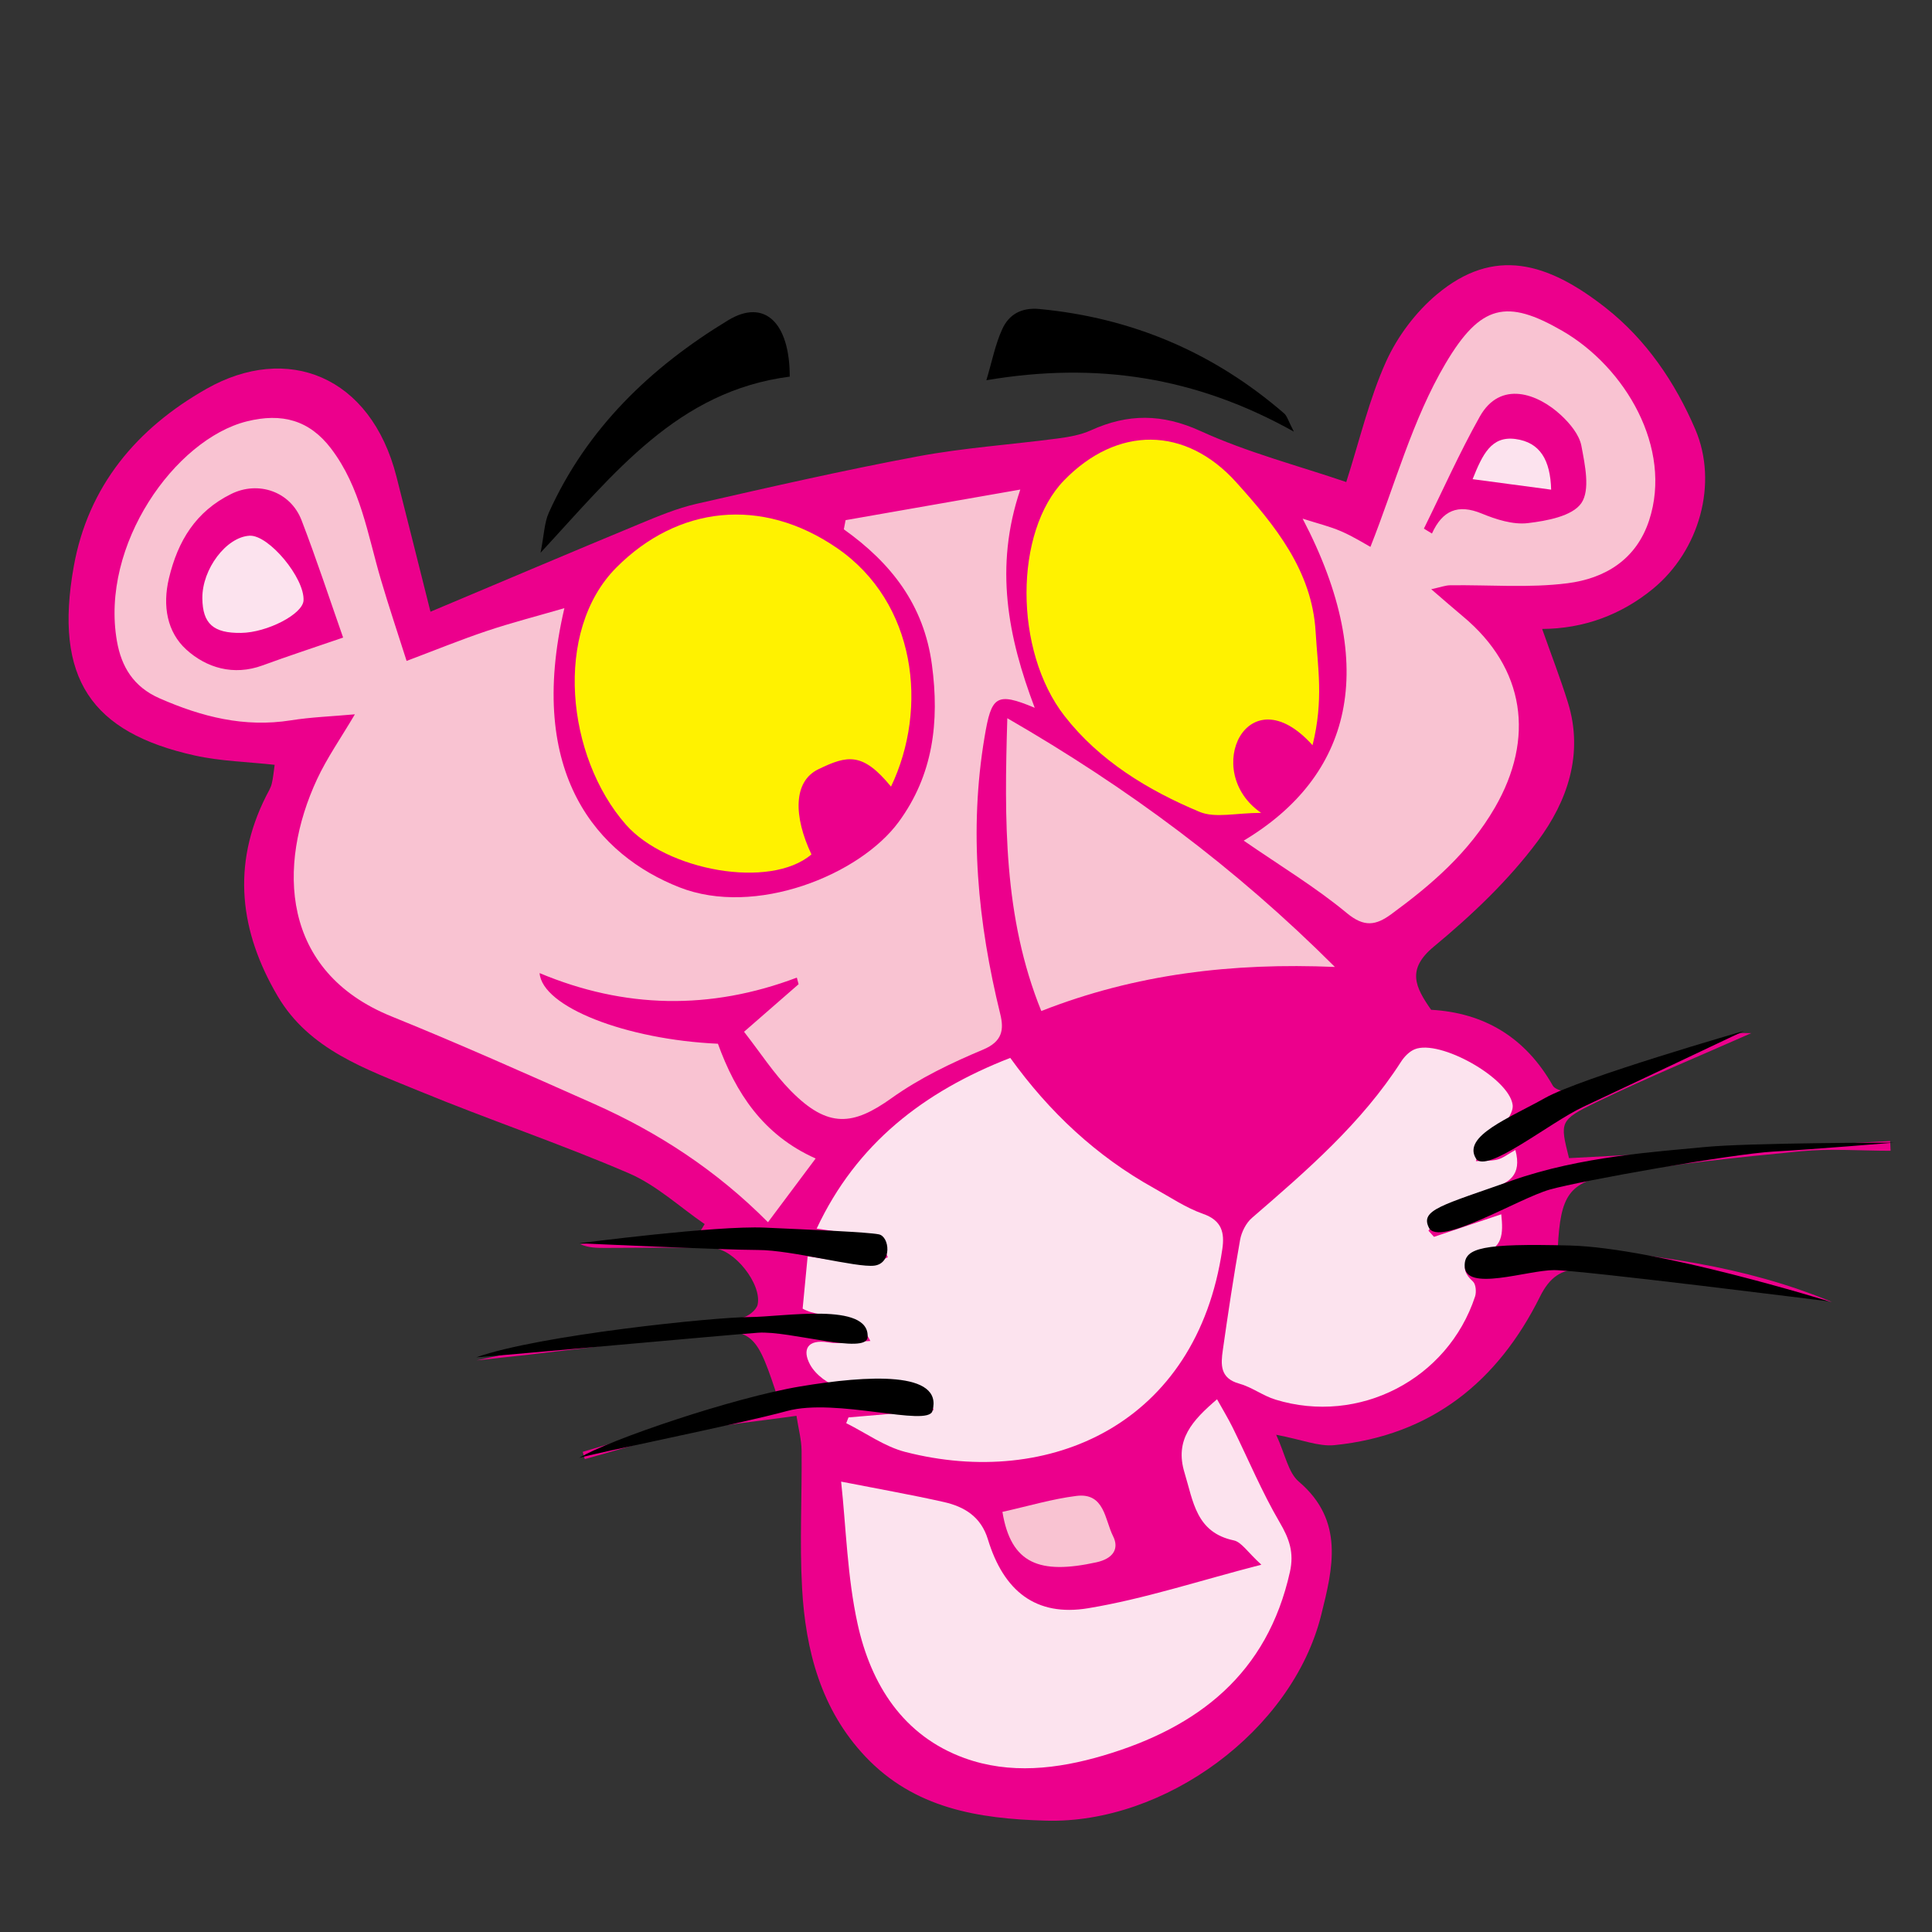 <?xml version="1.0" encoding="utf-8"?>
<!-- Generator: Adobe Illustrator 16.0.0, SVG Export Plug-In . SVG Version: 6.00 Build 0)  -->
<!DOCTYPE svg PUBLIC "-//W3C//DTD SVG 1.1//EN" "http://www.w3.org/Graphics/SVG/1.1/DTD/svg11.dtd">
<svg version="1.1" xmlns="http://www.w3.org/2000/svg" xmlns:xlink="http://www.w3.org/1999/xlink" x="0px" y="0px" width="864px"
	 height="864px" viewBox="0 0 864 864" enable-background="new 0 0 864 864" xml:space="preserve">
<rect x="0" y="0" width="864" height="864" fill="#333333" stroke="none"/>
<g id="Layer_1">
	<path fill-rule="evenodd" clip-rule="evenodd" fill="#EC008C" d="M783.189,462.026c-23.097,10.224-46.5,19.889-69.258,30.89
		c-16.689,8.068-16.311,8.85-12.256,25.012c48.181-2.565,95.896-5.105,143.61-7.646c0.067,1.452,0.134,2.902,0.201,4.353
		c-13.39,0-26.879-1.055-40.146,0.22c-28.074,2.694-56.192,5.65-83.981,10.339c-19.941,3.365-23.465,9.555-24.696,32.488
		c41.771,3.079,83.274,8.2,122.563,24.564c-13.135-2.85-26.146-6.77-39.432-8.312c-24.203-2.811-48.556-4.42-72.876-6.083
		c-8.624-0.589-14.031,3.562-18.205,11.974c-18.891,38.072-48.699,62.088-91.957,66.454c-7.033,0.71-14.457-2.45-26.042-4.643
		c4.078,8.813,5.372,16.911,10.12,20.95c20.54,17.481,15.232,38.791,9.98,59.762c-12.969,51.781-70.044,93.332-123.024,91.862
		c-30.535-0.846-58.926-5.527-80.803-28.675c-19.829-20.979-26.764-47.527-28.302-75.379c-1.125-20.401-0.007-40.919-0.218-61.381
		c-0.051-4.937-1.401-9.858-2.281-15.616c-17.372,2.47-33.453,3.991-49.186,7.214c-15.35,3.145-30.341,8.027-45.49,12.147
		c-0.306-1.082-0.611-2.162-0.918-3.243c28.615-8.525,57.229-17.05,86.303-25.712c0.02,0.188,0.101-0.972-0.238-1.99
		c-9.115-27.38-11.203-28.45-40.355-24.482c-30.916,4.207-61.892,7.979-93.135,11.27c18.661-3.86,37.209-8.436,56.011-11.391
		c20.742-3.26,41.741-4.852,62.559-7.679c2.667-0.361,6.545-3.432,7.073-5.855c1.996-9.156-10.525-24.995-20.021-25.265
		c-16.005-0.454-32.032-0.107-48.05-0.098c-3.752,0.002-7.502,0-11.308-1.684c17.983-2.04,35.968-4.081,53.951-6.122
		c0.582-0.947,1.164-1.896,1.747-2.844c-11.229-7.704-21.587-17.43-33.857-22.713c-30.833-13.277-62.759-23.991-93.806-36.801
		c-23.809-9.823-49.143-18.389-63.3-42.443c-16.909-28.73-20.712-58.637-5.168-89.453c0.899-1.784,2.012-3.536,2.496-5.438
		c0.687-2.693,0.883-5.511,1.328-8.546c-11.906-1.328-24.122-1.587-35.814-4.19c-46.123-10.271-62.998-34.39-54.029-84.521
		c6.43-35.941,28.155-61.748,59.361-79.44c36.012-20.416,73.443-5.971,84.975,39.33c4.858,19.085,9.62,38.195,15.196,60.355
		c32.534-13.695,62.901-26.595,93.378-39.231c8.375-3.473,16.873-7.042,25.663-9.044c32.851-7.484,65.722-14.993,98.832-21.185
		c20.638-3.859,41.729-5.26,62.585-8.014c5.05-0.667,10.308-1.577,14.888-3.654c16.542-7.507,31.853-7.524,49.093,0.356
		c20.982,9.591,43.661,15.468,65.099,22.777c6.062-18.955,10.257-37.117,17.766-53.787c5.065-11.248,13.286-22.205,22.747-30.126
		c25.611-21.442,49.55-14.38,75.467,5.965c18.076,14.19,31.074,33.283,40.126,54.414c10.291,24.026,1.922,54.207-19.052,71.365
		c-14.084,11.522-30.815,17.774-49.445,17.865c4.047,11.473,8.149,22.061,11.519,32.877c7.179,23.054-0.326,44.291-13.432,61.918
		c-13.089,17.607-29.539,33.208-46.524,47.263c-12.276,10.159-8.358,18.055-1.213,28.26c23.615,1.318,42.141,12.249,54.418,33.929
		c1.298,2.291,7.944,3.538,11.147,2.446c23.918-8.146,47.577-17.049,71.372-25.561C778.926,461.691,781.313,462.114,783.189,462.026
		z"/>
	<g>
		<path fill-rule="evenodd" clip-rule="evenodd" d="M353.178,168.427c-50.168,6.479-78.406,43.094-111.435,78.757
			c1.579-7.972,1.663-13.414,3.716-17.968c16.984-37.665,45.543-64.987,80.176-86C341.775,133.423,353.181,144.128,353.178,168.427z
			"/>
		<path fill-rule="evenodd" clip-rule="evenodd" d="M441.113,170.041c2.509-8.352,3.964-16.037,7.134-22.933
			c2.966-6.453,8.51-9.683,16.55-8.922c41.509,3.924,77.964,19.441,109.45,46.671c1.384,1.197,1.886,3.413,4.388,8.182
			C534.783,168.504,490.355,161.696,441.113,170.041z"/>
	</g>
	<g>
		<path fill-rule="evenodd" clip-rule="evenodd" fill="#FFF200" d="M398.466,351.781C385.705,336.198,378.924,337.764,366,344
			c-11.414,5.508-11.09,21.23-3.115,38.091c-18.459,15.754-64.876,7.277-82.979-13.313c-26.613-30.266-32.547-86.571-4.259-114.983
			c27.344-27.465,64.881-31.954,98.719-8.668C409.644,269.402,415.307,316.542,398.466,351.781z"/>
		<path fill-rule="evenodd" clip-rule="evenodd" fill="#FFF200" d="M586.973,333.266C558,301,537,345,563.995,363.521
			c-11.249,0-20.532,2.48-27.549-0.455c-23.148-9.685-44.836-22.902-60.394-42.887c-22.744-29.216-22.486-82.42-0.198-105.357
			c23.658-24.348,54.198-24.452,76.99,0.855c17.364,19.282,33.907,39.516,35.511,66.847C589.303,298.664,592,313,586.973,333.266z"
			/>
	</g>
	<g>
		<path fill-rule="evenodd" clip-rule="evenodd" fill="#F9C3D2" d="M378.153,232.615c25.062-4.39,50.123-8.779,78.128-13.684
			c-11.726,34.706-5.503,66.027,6.452,97.604c-17.349-7.276-19.364-5.148-22.42,12.98c-7.079,41.995-3.03,83.117,7.023,124.053
			c1.677,6.829,0.974,12.189-7.628,15.794c-14.227,5.963-28.489,12.793-40.976,21.718c-17.155,12.263-28.367,13.69-45.058-3.233
			c-7.667-7.773-13.691-17.167-20.935-26.433c9.014-7.855,16.705-14.561,24.396-21.266c-0.263-0.984-0.525-1.968-0.788-2.952
			c-38.771,14.646-77.089,13.885-115.038-2.021c1.152,15.101,38.545,29.724,79.75,31.595c7.896,21.788,20.073,40.784,43.698,51.312
			c-7.425,9.929-14.017,18.742-21.314,28.501c-22.946-23.106-49.027-40.151-77.815-52.938
			c-30.039-13.341-60.064-26.768-90.527-39.094c-49.686-20.105-51.185-67.642-33.335-106.026
			c4.462-9.596,10.646-18.39,16.937-29.079c-10.266,0.929-19.528,1.249-28.612,2.691c-20.789,3.301-39.844-1.54-58.778-9.86
			c-11.759-5.168-17.037-14.273-19.012-25.505c-7.577-43.105,26.048-90.31,58.033-98.318c15.767-3.948,28.054-0.538,37.698,12.116
			c13.238,17.369,16.359,38.441,22.274,58.536c3.549,12.059,7.566,23.98,11.531,36.465c13.147-4.949,24.413-9.562,35.932-13.419
			c10.985-3.678,22.235-6.567,34.628-10.169c-17.405,74.474,15.235,110.585,51.419,124.825
			c33.962,13.366,80.599-5.455,98.067-29.212c15.398-20.94,18.337-44.721,14.865-70.435c-3.601-26.67-18.165-45.318-39.378-60.444
			C377.631,235.35,377.893,233.982,378.153,232.615z M153.447,285.125c-5.865-16.686-11.769-34.734-18.577-52.436
			c-4.977-12.937-19.375-17.763-31.456-11.798c-15.846,7.826-23.88,20.994-27.869,37.751c-2.926,12.297-0.831,24.011,7.744,31.823
			c9.008,8.208,21.181,11.861,34.137,7.107C128.749,293.418,140.22,289.675,153.447,285.125z"/>
		<path fill-rule="evenodd" clip-rule="evenodd" fill="#F9C3D2" d="M556.192,375.939c47.804-28.612,61.357-77.107,26.351-143.995
			c6.66,2.141,12.161,3.457,17.271,5.674c5.438,2.359,10.508,5.571,13.051,6.952c10.947-27.598,18.73-56.888,33.578-82.001
			c15.731-26.608,27.465-28.901,52.15-14.655c28.354,16.36,49.446,52.486,38.927,84.727c-5.794,17.756-19.926,26.069-36.508,28.186
			c-17.252,2.203-34.976,0.673-52.49,0.907c-2.156,0.028-4.302,0.868-8.467,1.767c5.682,4.876,9.931,8.613,14.275,12.236
			c27.688,23.104,32.121,54.5,14.169,85.458c-11.64,20.075-28.21,34.369-46.34,47.644c-6.826,4.998-12.062,5.947-19.834-0.493
			C588.329,396.748,572.585,387.261,556.192,375.939z M636.771,236.401c1.201,0.731,2.404,1.463,3.606,2.195
			c4.711-10.382,11.651-13.298,22.225-8.949c6.466,2.66,14.004,5.086,20.665,4.294c8.489-1.011,19.882-3.1,23.912-8.94
			c4.049-5.866,1.63-17.108,0.028-25.613c-0.939-4.988-5.112-9.989-9.057-13.669c-10.502-9.794-27.196-15.792-36.402,0.614
			C652.633,202.578,645.034,219.676,636.771,236.401z"/>
		<path fill-rule="evenodd" clip-rule="evenodd" fill="#F9C3D2" d="M450.477,321.195c53.875,31.114,101.938,66.708,146.494,111.23
			c-45.811-1.951-89.009,3.113-131.296,19.709C448.723,410.312,449.114,366.752,450.477,321.195z"/>
		<path fill-rule="evenodd" clip-rule="evenodd" fill="#F9C3D2" d="M448.286,676.119c11.567-2.571,22.201-5.771,33.065-7.135
			c12.653-1.589,12.727,10.725,16.397,17.953c2.909,5.729-0.042,10.113-7.42,11.729
			C464.974,704.223,452.119,699.453,448.286,676.119z"/>
	</g>
	<g>
		<path fill-rule="evenodd" clip-rule="evenodd" fill="#FCE3EE" d="M379.452,633.872c12.317-1.044,24.635-2.089,38.09-3.23
			c-4.528-14.237-14.347-12.247-23.133-11.853c-6.284,0.281-12.91,2.993-18.685,1.639c-5.13-1.203-10.997-5.596-13.485-10.224
			c-3.539-6.58-1.266-11.444,8.185-9.879c5.395,0.893,11.133-0.289,18.799-0.628c-7.293-15.103-20.42-8.892-30.281-14.47
			c0.679-7.089,1.425-14.876,2.241-23.393c9.605,1.366,18.747,2.995,27.959,3.76c2.518,0.208,5.252-2.175,7.888-3.368
			c-1.299-2.85-2.098-7.738-3.982-8.201c-8.71-2.139-17.723-3.049-27.83-4.581c17.805-38.058,47.94-61.307,86.579-76.352
			c17.422,24.203,38.458,43.916,64.248,58.247c7.252,4.03,14.283,8.81,22.02,11.522c8.42,2.952,9.623,8.497,8.57,15.7
			c-11.462,78.465-77.402,107.294-141.753,90.762c-9.306-2.391-17.658-8.491-26.452-12.875
			C378.772,635.591,379.111,634.731,379.452,633.872z"/>
		<path fill-rule="evenodd" clip-rule="evenodd" fill="#FCE3EE" d="M544.267,625.758c2.61,4.702,4.997,8.613,7.014,12.705
			c6.965,14.133,13.046,28.771,20.987,42.326c4.309,7.351,6.521,13.526,4.599,22.15c-10.144,45.541-40.908,69.554-83.429,82.137
			c-20.721,6.132-41.883,8.477-62.1,1.159c-27.454-9.938-41.872-32.942-47.817-60.006c-4.638-21.115-5.147-43.137-7.37-63.645
			c16.569,3.252,31.294,5.841,45.866,9.112c9.235,2.073,16.69,6.573,19.776,16.716c7.046,23.158,21.487,34.653,44.782,30.804
			c25.085-4.145,49.515-12.256,77.506-19.482c-6.181-5.616-8.864-10.13-12.345-10.865c-16.881-3.562-18.109-17.496-22.015-30.266
			C525.207,643.832,533.238,635.216,544.267,625.758z"/>
		<path fill-rule="evenodd" clip-rule="evenodd" fill="#FCE3EE" d="M641.283,553.129c9.754-3.271,19.507-6.543,30.094-10.094
			c0.916,8.818,0.792,15.213-9.275,17.927c-5.34,1.44-10.752,5.478-3.388,12.146c1.314,1.189,1.597,4.719,0.942,6.702
			c-12.22,37.042-51.914,57.577-89.271,46.098c-5.61-1.724-10.584-5.592-16.217-7.15c-8.643-2.391-8.228-8.569-7.321-14.938
			c2.345-16.47,4.801-32.932,7.723-49.307c0.63-3.529,2.642-7.56,5.309-9.863c24.499-21.156,48.971-42.269,66.71-69.888
			c1.444-2.248,3.685-4.547,6.084-5.524c11.151-4.54,42.139,12.769,43.783,24.838c0.416,3.062-2.444,7.158-4.851,9.83
			c-1.955,2.171-6.488,2.22-8.068,4.478c-2.089,2.982-2.413,7.202-3.495,10.891c3.227-0.197,6.562,0.036,9.647-0.729
			c2.492-0.617,4.686-2.44,7.996-4.276c3.098,11.484-3.046,14.846-11.281,17.415c-7.045,2.198-14.232,4.562-20.535,8.256
			c-3.266,1.914-4.751,6.866-7.041,10.446C639.646,551.3,640.465,552.215,641.283,553.129z"/>
		<path fill-rule="evenodd" clip-rule="evenodd" fill="#FCE3EE" d="M90.492,267.548c-0.127-13.051,10.712-27.407,21.12-27.973
			c8.551-0.465,24.704,18.94,24.125,28.985c-0.351,6.086-16.214,14.317-27.903,14.479C95.411,283.211,90.602,278.916,90.492,267.548
			z"/>
		<path fill-rule="evenodd" clip-rule="evenodd" fill="#FCE3EE" d="M693.678,218.98c-11.688-1.56-22.624-3.021-35.118-4.69
			c4.487-11.231,8.429-19.397,19.162-17.961C688.77,197.809,693.34,205.806,693.678,218.98z"/>
	</g>
</g>
<g id="Layer_2">
	<path d="M393,552c4.903,0.98,6,13-2,14s-37-7-52-7s-80-3-80-3s61-8,83-7S388,551,393,552z"/>
	<path d="M388,598c-0.499,7.984-35-3-49-2s-112,10-126,11c28-10,107-18,122-18S389,582,388,598z"/>
	<path d="M417,631c-2.038,7.338-43-6-65,0s-87,19-93,21c13-8,69-27,99-32S422,613,417,631z"/>
	<path d="M660,518c4.426,7.376,33-16,48-23s72-34,72-34s-73,21-89,30S654,508,660,518z"/>
	<path d="M639,549c4.404,8.81,40-13,54-17s82-16,100-17s54-4,54-4s-65,0-85,2s-55,4-86,15S635,541,639,549z"/>
	<path d="M655,566c0,12,28,2,40,2s123,14,123,14s-77-24-116-25S655,558,655,566z"/>
</g>
</svg>
